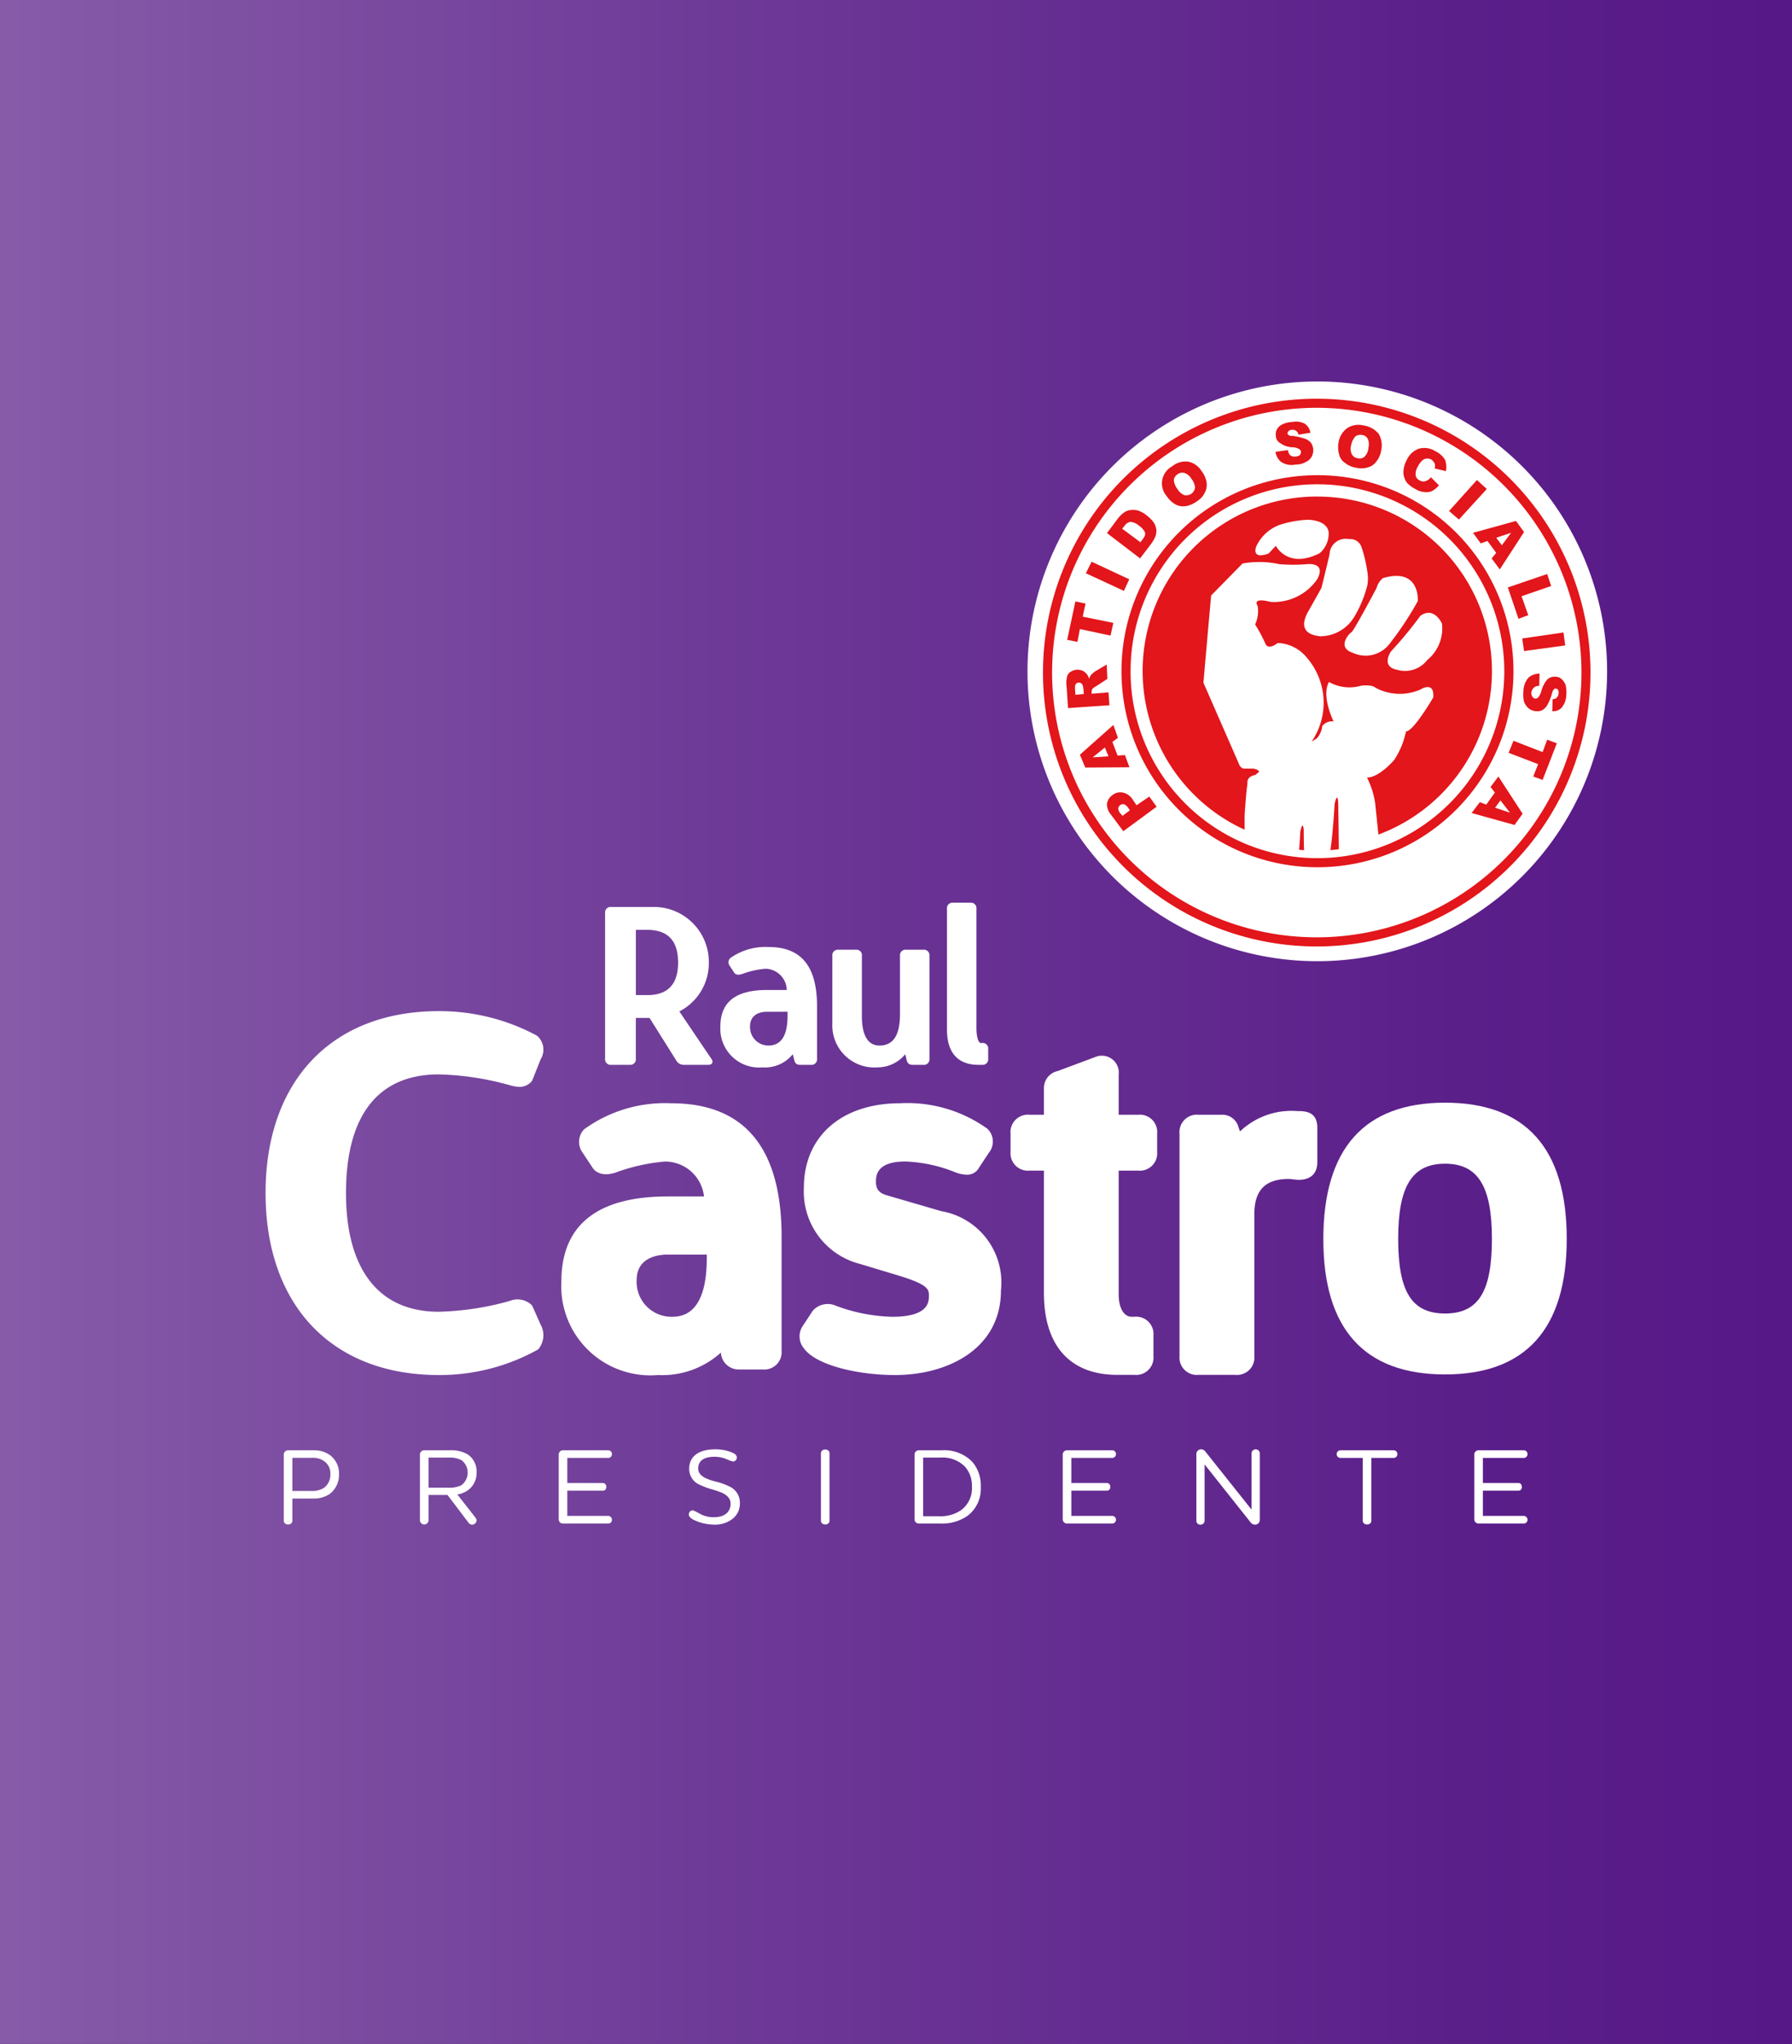 <svg id="Layer_1" data-name="Layer 1" xmlns="http://www.w3.org/2000/svg" xmlns:xlink="http://www.w3.org/1999/xlink" width="85.5" height="97.5" viewBox="0 0 85.5 97.5"><rect x="0" y="0" width="85.5" height="97.5" fill="#333333" stroke="none"/><defs><style>.cls-1{fill:none;}.cls-2{fill:url(#linear-gradient);}.cls-3,.cls-6{fill:#fff;}.cls-3,.cls-5{fill-rule:evenodd;}.cls-4,.cls-5{fill:#e2161b;}.cls-7{clip-path:url(#clip-path);}.cls-8{fill:#c01f21;}.cls-9{fill:#008d36;}</style><linearGradient id="linear-gradient" x1="-1.701" y1="49.299" x2="89.299" y2="49.299" gradientUnits="userSpaceOnUse"><stop offset="0" stop-color="#885da9"/><stop offset="0.428" stop-color="#6c3796"/><stop offset="0.783" stop-color="#5b1f8a"/><stop offset="1" stop-color="#541686"/></linearGradient><clipPath id="clip-path"><rect class="cls-1" x="-155.055" y="-6.487" width="14.518" height="101.778" transform="translate(-192.198 -103.394) rotate(-90)"/></clipPath></defs><rect class="cls-2" x="-1.701" y="-2.201" width="91" height="103"/><path class="cls-3" d="M49.024,32.02A13.827,13.827,0,1,1,62.865,45.852,13.825,13.825,0,0,1,49.024,32.02Z"/><path class="cls-4" d="M49.763,32.083h0A13.056,13.056,0,0,1,62.827,19.02h0A13.062,13.062,0,0,1,75.886,32.083h0A13.068,13.068,0,0,1,62.827,45.149h0A13.056,13.056,0,0,1,49.763,32.083Zm.435,0h0a12.627,12.627,0,0,0,12.629,12.63h0a12.637,12.637,0,0,0,12.628-12.63h0A12.644,12.644,0,0,0,62.827,19.453h0a12.634,12.634,0,0,0-12.629,12.63Z"/><path class="cls-4" d="M53.508,32.02h0a9.341,9.341,0,0,1,9.349-9.352h.008a9.343,9.343,0,0,1,9.346,9.346V32.02h0a9.35,9.35,0,0,1-9.346,9.35h-.008a9.345,9.345,0,0,1-9.349-9.35Zm.434,0h0a8.905,8.905,0,0,0,8.915,8.916h.008A8.915,8.915,0,0,0,71.773,32.02h0v-.006a8.924,8.924,0,0,0-8.909-8.912h-.008A8.904,8.904,0,0,0,53.943,32.02Z"/><path class="cls-5" d="M62.865,23.686A8.323,8.323,0,0,0,59.383,39.58v-.68s.068-1.093.137-1.526c0,0-.069-.333.364-.4l.188-.153s.021-.101-.275-.156h-.463s-.156-.013-.239-.265l-1.677-3.834s.334-3.825.37-4.162L59.285,26.88a4.526,4.526,0,0,1,1.744.03,7.725,7.725,0,0,0,1.355,0s.913-.103.46.725a2.519,2.519,0,0,1-2.219,1.079s-.891-.258-.62.192a1.498,1.498,0,0,1-.121.882,7.587,7.587,0,0,1,.507.951s.121.28.572-.067a1.869,1.869,0,0,1,1.378.688,3.284,3.284,0,0,1,.239,4.016l.246-.15a1.043,1.043,0,0,0,.26-.591l-.007.022.011-.039a.024.024,0,0,1-.004.017.588.588,0,0,1,.543-.22s-.602-1.207-.22-1.882a1.994,1.994,0,0,0,1.532.177s.502-.072.684.095a2.454,2.454,0,0,0,2.149.086s.676-.438.608.382c0,0-.941,1.615-1.293,1.615l-.084.309a3.782,3.782,0,0,1-.483,1.052s-.71.842-1.3.842a4.074,4.074,0,0,1,.388,1.204l.157,1.517a8.324,8.324,0,0,0-2.904-16.124Zm.095,2.706c-1.528.77-2.086-.356-2.086-.356l-.348.371c-.854.304-.59-.336-.59-.336a1.998,1.998,0,0,1,1.091-1.024,5.043,5.043,0,0,1,1.355-.252c.152,0,.924.034,1.01.584A1.229,1.229,0,0,1,62.96,26.392Zm.015,3.958c-1.093-.119-.708-.887-.591-1.122.125-.218.661-1.173.661-1.173.079-.304.389-1.597.389-1.597a.767.767,0,0,1,.92-.741.568.568,0,0,1,.604.373,6.734,6.734,0,0,1,.285,1.213,1.863,1.863,0,0,1,0,.6,5.608,5.608,0,0,1-.623,1.512A1.889,1.889,0,0,1,62.976,30.351Zm1.58.793c-.806-.252-.171-.941-.084-.974.099-.022,1.206-2.114,1.206-2.114a.916.916,0,0,1,.306-.477c1.792-.529,1.663,1.096,1.663,1.096a15.21,15.21,0,0,1-1.329,2.013A1.436,1.436,0,0,1,64.555,31.144Zm3.548.336a1.341,1.341,0,0,1-1.449.47c-.79-.149-.288-.875-.288-.875a18.355,18.355,0,0,0,1.401-1.697c.664-.472,1.033.371,1.033.371A1.946,1.946,0,0,1,68.103,31.48Z"/><path class="cls-5" d="M54.227,38.413l-.181-.268a.738.738,0,0,0-.47-.337.61.61,0,0,0-.494.116.64.64,0,0,0-.266.408.738.738,0,0,0,.169.502l.61.817,1.59-1.169-.35-.484Zm-.669.506-.12-.136a.437.437,0,0,1-.086-.234.331.331,0,0,1,.102-.152.284.284,0,0,1,.169-.034.457.457,0,0,1,.201.168l.085.123Z"/><path class="cls-5" d="M53.672,36.018l-.35.026-.247-.653.265-.195-.219-.613L51.524,36.001l.256.613,2.109-.013Zm-1.537.111.581-.47.172.42Z"/><path class="cls-5" d="M52.888,33.028l-.806.064v-.064a.749.749,0,0,1,.029-.154.462.462,0,0,1,.15-.117l.574-.371L52.803,31.7l-.554.327a1.074,1.074,0,0,0-.115.093.678.678,0,0,0-.108.118.647.647,0,0,0-.068.147.501.501,0,0,0-.081-.198.73.73,0,0,0-.218-.191.824.824,0,0,0-.28-.049.675.675,0,0,0-.324.117.37.37,0,0,0-.149.25,1.123,1.123,0,0,0-.015.441l.066,1.021,1.977-.133Zm-1.579.116-.018-.27c0-.117,0-.203.037-.236a.149.149,0,0,1,.142-.071.193.193,0,0,1,.126.035.248.248,0,0,1,.063.086c.017.086.033.136.033.165l.018.254Z"/><polygon class="cls-5" points="51.524 30.008 52.985 30.32 53.119 29.714 51.659 29.416 51.793 28.791 51.309 28.692 50.917 30.523 51.406 30.62 51.524 30.008"/><polygon class="cls-5" points="53.879 27.635 52.083 26.796 51.809 27.346 53.624 28.187 53.879 27.635"/><path class="cls-5" d="M54.95,25.906a1.5,1.5,0,0,0,.175-.314.784.784,0,0,0,.046-.325.859.859,0,0,0-.12-.338,1.756,1.756,0,0,0-.355-.355,1.336,1.336,0,0,0-.334-.197.806.806,0,0,0-.353-.052.723.723,0,0,0-.317.082,1.403,1.403,0,0,0-.338.304l-.537.719,1.579,1.207Zm-1.306-.808a.433.433,0,0,1,.284-.203.704.704,0,0,1,.421.185.845.845,0,0,1,.236.236.25.25,0,0,1,.049.205.722.722,0,0,1-.141.234l-.078.114-.874-.649Z"/><path class="cls-5" d="M56.694,22.023a1,1,0,0,0-.771.225.925.925,0,0,0-.253,1.425,1.242,1.242,0,0,0,.436.401.804.804,0,0,0,.484.068,1.276,1.276,0,0,0,.524-.234.973.973,0,0,0,.374-.417.784.784,0,0,0,.082-.472,1.147,1.147,0,0,0-.238-.542A.969.969,0,0,0,56.694,22.023Zm.144,1.535a.473.473,0,0,1-.325.063.693.693,0,0,1-.337-.296.815.815,0,0,1-.171-.426.371.371,0,0,1,.171-.269.382.382,0,0,1,.337-.068.597.597,0,0,1,.325.269.773.773,0,0,1,.181.439A.457.457,0,0,1,56.838,23.558Z"/><path class="cls-5" d="M62.288,20.938a3.318,3.318,0,0,0-.588-.142c-.119,0-.185-.01-.215-.045a.088.088,0,0,1-.054-.084.126.126,0,0,1,.054-.101.198.198,0,0,1,.146-.062.275.275,0,0,1,.204.048.246.246,0,0,1,.115.183l.573-.091a.663.663,0,0,0-.268-.432.92.92,0,0,0-.59-.083,1.177,1.177,0,0,0-.486.117.604.604,0,0,0-.256.236.517.517,0,0,0-.049.304.394.394,0,0,0,.202.347,1.081,1.081,0,0,0,.589.204.649.649,0,0,1,.32.085.158.158,0,0,1,.086.131.328.328,0,0,1-.048.155.379.379,0,0,1-.207.068.315.315,0,0,1-.283-.085.585.585,0,0,1-.087-.22l-.587.082a.722.722,0,0,0,.272.486.923.923,0,0,0,.703.119.892.892,0,0,0,.466-.119.593.593,0,0,0,.288-.264.681.681,0,0,0,.068-.354.733.733,0,0,0-.099-.289A.656.656,0,0,0,62.288,20.938Z"/><path class="cls-5" d="M65.078,20.3a1.009,1.009,0,0,0-.786.113,1.04,1.04,0,0,0-.426.687,1.3,1.3,0,0,0,.034.608.663.663,0,0,0,.29.385,1.089,1.089,0,0,0,.514.219,1.076,1.076,0,0,0,.57-.019.715.715,0,0,0,.39-.271,1.115,1.115,0,0,0,.235-.535,1.098,1.098,0,0,0-.117-.789A1.128,1.128,0,0,0,65.078,20.3Zm.016,1.494a.353.353,0,0,1-.318.064.362.362,0,0,1-.273-.181.604.604,0,0,1-.032-.457.795.795,0,0,1,.204-.407.414.414,0,0,1,.318-.062.335.335,0,0,1,.266.187.623.623,0,0,1,.032.415A.653.653,0,0,1,65.094,21.794Z"/><path class="cls-5" d="M68.987,22.475a.987.987,0,0,0-.046-.553,1.13,1.13,0,0,0-.457-.399.984.984,0,0,0-.785-.119,1.004,1.004,0,0,0-.579.538,1.305,1.305,0,0,0-.163.61.928.928,0,0,0,.163.465,1.364,1.364,0,0,0,.422.315.904.904,0,0,0,.423.141.68.68,0,0,0,.37-.052,1.314,1.314,0,0,0,.321-.269l-.389-.387a.492.492,0,0,1-.247.185.333.333,0,0,1-.288-.035.325.325,0,0,1-.188-.234.706.706,0,0,1,.119-.453.864.864,0,0,1,.254-.306.384.384,0,0,1,.374,0,.408.408,0,0,1,.116.117.266.266,0,0,1,.062.154.616.616,0,0,1-.016.153Z"/><polygon class="cls-5" points="70.467 22.898 69.137 24.378 69.607 24.784 70.938 23.325 70.467 22.898"/><path class="cls-5" d="M70.648,25.92l.321-.114.418.567-.218.265.389.524L72.715,25.38l-.384-.53-2.05.567Zm1.447-.503-.438.593-.27-.359Z"/><polygon class="cls-5" points="72.45 29.518 72.916 29.344 72.596 28.442 74.01 27.954 73.819 27.382 71.942 28.022 72.45 29.518"/><polygon class="cls-5" points="72.715 31.057 74.679 30.789 74.597 30.17 72.629 30.457 72.715 31.057"/><path class="cls-5" d="M74.698,32.671a.85.85,0,0,0-.198-.285.418.418,0,0,0-.275-.102.497.497,0,0,0-.406.135,1.427,1.427,0,0,0-.28.554.771.771,0,0,1-.152.3.176.176,0,0,1-.128.051.19.19,0,0,1-.142-.082.346.346,0,0,1-.054-.203.393.393,0,0,1,.158-.266.333.333,0,0,1,.219-.052l.016-.589a.841.841,0,0,0-.519.183,1.013,1.013,0,0,0-.253.677,1.501,1.501,0,0,0,.032.488.85.85,0,0,0,.221.314.637.637,0,0,0,.351.132.534.534,0,0,0,.302-.051.702.702,0,0,0,.229-.231,2.248,2.248,0,0,0,.225-.553c.032-.12.064-.186.098-.202a.063.063,0,0,1,.084-.038.105.105,0,0,1,.103.054.194.194,0,0,1,.033.165.28.28,0,0,1-.083.202c-.032.051-.1.068-.202.09l-.015.565a.546.546,0,0,0,.47-.197.993.993,0,0,0,.199-.559A1.61,1.61,0,0,0,74.698,32.671Z"/><polygon class="cls-5" points="73.601 35.877 72.211 35.337 71.979 35.912 73.387 36.452 73.154 37.041 73.601 37.205 74.279 35.458 73.819 35.286 73.601 35.877"/><path class="cls-5" d="M71.117,37.54l.206.268-.409.573-.309-.113-.393.515,2.05.57.384-.536-1.155-1.776Zm.926,1.226-.709-.236.255-.348Z"/><path class="cls-5" d="M62.037,39.69s-.013.369-.054.846a2.22,2.22,0,0,0,.237.017c-.011-.282-.016-.605-.016-.95C62.205,39.603,62.171,39.053,62.037,39.69Z"/><path class="cls-5" d="M63.678,38.342s-.073,1.368-.202,2.211c.134-.009.273-.027.403-.044-.002-.417-.015-1.261-.03-2.241C63.849,38.268,63.814,37.729,63.678,38.342Z"/><path class="cls-6" d="M25.373,63.365c.133.398.133.531-.023.685a9.426,9.426,0,0,1-4.419,1.084c-4.398,0-7.8-2.696-7.8-8.223,0-5.522,3.381-8.218,7.8-8.218A9.416,9.416,0,0,1,25.35,49.777c.155.133.155.244.023.574l-.355.93c-.11.153-.352.108-.575.043a14.2,14.2,0,0,0-3.511-.531c-2.674,0-4.882,1.636-4.882,6.118,0,4.486,2.232,6.123,4.882,6.123a14.139,14.139,0,0,0,3.511-.532c.201-.064.465-.111.575.044Z"/><path class="cls-6" d="M20.931,65.593c-5.093,0-8.26-3.327-8.26-8.682,0-5.352,3.167-8.677,8.26-8.677a9.797,9.797,0,0,1,4.688,1.17.872.872,0,0,1,.18,1.119L25.39,51.549a.728.728,0,0,1-.615.295,1.7,1.7,0,0,1-.461-.079,13.637,13.637,0,0,0-3.383-.513c-2.894,0-4.423,1.958-4.423,5.659,0,3.651,1.571,5.663,4.423,5.663a13.723,13.723,0,0,0,3.38-.512.976.976,0,0,1,1.078.216l.402.902a1.042,1.042,0,0,1-.118,1.193A9.626,9.626,0,0,1,20.931,65.593Zm0-16.44c-4.595,0-7.341,2.9-7.341,7.759,0,4.861,2.746,7.762,7.341,7.762A9.383,9.383,0,0,0,25,63.731a1.661,1.661,0,0,0-.066-.222l-.258-.595a.721.721,0,0,0-.089.026,14.887,14.887,0,0,1-3.656.553c-1.606,0-5.342-.64-5.342-6.582,0-5.937,3.736-6.578,5.342-6.578a14.823,14.823,0,0,1,3.608.54c.054.016.097.027.129.034l.274-.72a.827.827,0,0,0,.038-.106A9.444,9.444,0,0,0,20.931,49.152Z"/><path class="cls-6" d="M35.287,64.868c-.31,0-.374-.133-.443-.442l-.219-.908h-.045a3.372,3.372,0,0,1-3.181,1.616,3.819,3.819,0,0,1-4.155-4.002c0-2.85,2.099-3.599,4.617-3.599h2.275c-.109-.931-.573-2.584-2.407-2.584a9.033,9.033,0,0,0-2.496.55c-.42.132-.509.046-.575-.044l-.465-.708a.412.412,0,0,1,.024-.574,6.226,6.226,0,0,1,3.821-1.084c3.823,0,4.794,2.742,4.794,5.9v5.437c0,.309-.132.442-.443.442Zm-1.106-5.48H31.86c-1.169,0-1.942.617-1.942,1.678a2.084,2.084,0,0,0,2.098,2.208c1.349,0,2.165-.994,2.165-3.245Z"/><path class="cls-6" d="M31.398,65.593a4.254,4.254,0,0,1-4.614-4.46c0-2.693,1.708-4.059,5.076-4.059h1.73a1.871,1.871,0,0,0-1.862-1.665,8.945,8.945,0,0,0-2.359.527c-.717.23-1.008-.108-1.08-.209l-.481-.728a.867.867,0,0,1,.063-1.13A6.571,6.571,0,0,1,32.038,52.63c3.487,0,5.253,2.139,5.253,6.36v5.437a.828.828,0,0,1-.901.901H35.287a.853.853,0,0,1-.892-.804v-.002A4.164,4.164,0,0,1,31.398,65.593Zm.462-7.601c-2.874,0-4.157.969-4.157,3.141a3.371,3.371,0,0,0,3.694,3.541A2.975,2.975,0,0,0,34.175,63.3l.129-.241H34.94l.128.352.224.908c.008.035.014.065.017.085l1.059.005L36.372,58.99c0-3.713-1.377-5.441-4.334-5.441a5.896,5.896,0,0,0-3.482.933l.412.612c.032-.008.072-.018.127-.034a9.439,9.439,0,0,1,2.633-.571c1.595,0,2.639,1.089,2.864,2.989l.06.513Zm.155,5.742a2.548,2.548,0,0,1-2.558-2.667A2.139,2.139,0,0,1,31.86,58.928h2.781V60.03C34.642,63.252,32.994,63.734,32.016,63.734ZM31.86,59.847c-.445,0-1.484.118-1.484,1.22a1.664,1.664,0,0,0,1.639,1.747c.423,0,1.706,0,1.706-2.784v-.183Z"/><path class="cls-6" d="M41.158,59.851a3.115,3.115,0,0,1-2.342-3.2c0-2.037,1.436-3.562,4.13-3.562a6.152,6.152,0,0,1,3.845,1.084c.089.09.222.244,0,.574l-.464.708c-.088.201-.375.111-.573.044a7.355,7.355,0,0,0-2.563-.55c-1.303,0-1.855.573-1.855,1.436a1.048,1.048,0,0,0,.861,1.08l2.583.753a3.017,3.017,0,0,1,2.52,3.334c0,2.388-2.163,3.583-4.596,3.583-1.854,0-3.556-.511-3.977-1.084a.435.435,0,0,1-.023-.575l.465-.707c.11-.153.374-.111.574-.042a8.583,8.583,0,0,0,2.828.55c1.834,0,2.208-.773,2.208-1.48,0-.685-.441-.972-1.722-1.37Z"/><path class="cls-6" d="M42.703,65.593c-1.699,0-3.737-.438-4.347-1.272a.893.893,0,0,1-.033-1.102l.462-.702a.958.958,0,0,1,1.107-.226,8.162,8.162,0,0,0,2.679.523c1.749,0,1.749-.714,1.749-1.019,0-.308-.067-.518-1.4-.933l-1.896-.572a3.559,3.559,0,0,1-2.669-3.64c0-2.444,1.804-4.021,4.589-4.021a6.545,6.545,0,0,1,4.17,1.218.849.849,0,0,1,.058,1.154l-.463.704a.637.637,0,0,1-.602.331,1.608,1.608,0,0,1-.504-.105,7.012,7.012,0,0,0-2.413-.524c-1.397,0-1.397.707-1.397.976,0,.346.153.531.527.638l2.589.754a3.454,3.454,0,0,1,2.849,3.775C47.759,64.344,45.22,65.593,42.703,65.593Zm-3.222-2.463-.391.598c.276.418,1.714.946,3.614.946,1.908,0,4.138-.818,4.138-3.122a2.576,2.576,0,0,0-2.188-2.893l-2.586-.753a1.499,1.499,0,0,1-1.192-1.522c0-.57.226-1.895,2.315-1.895a7.8,7.8,0,0,1,2.718.576.726.726,0,0,0,.108.034l.39-.603a5.435,5.435,0,0,0-3.462-.947c-2.264,0-3.67,1.188-3.67,3.102a2.672,2.672,0,0,0,2.017,2.76l1.898.574c1.162.36,2.049.723,2.049,1.81,0,.723-.344,1.938-2.668,1.938a9.101,9.101,0,0,1-2.973-.572A.631.631,0,0,0,39.481,63.129Z"/><path class="cls-6" d="M53.316,65.126c-1.991,0-3.05-1.126-3.05-3.448V55.382h-1.148c-.311,0-.441-.133-.441-.441V54.079c0-.312.131-.445.441-.445h1.148v-1.7c0-.31.155-.331.442-.442l1.768-.66c.287-.112.44.133.44.441v2.361h1.393c.309,0,.442.133.442.445v.862c0,.308-.134.441-.442.441H52.917V61.746c0,1.079.553,1.525,1.061,1.525h.155c.307,0,.442.132.442.441v.973c0,.308-.135.441-.442.441Z"/><path class="cls-6" d="M54.132,65.585h-.816c-2.264,0-3.508-1.389-3.508-3.907V55.842h-.69a.829.829,0,0,1-.902-.901V54.079a.829.829,0,0,1,.902-.903h.69V51.934a.828.828,0,0,1,.653-.841l1.855-.692a.81.81,0,0,1,1.059.872v1.903h.934a.828.828,0,0,1,.901.903v.862a.828.828,0,0,1-.901.901h-.934V61.746c0,.735.303,1.066.602,1.066h.155a.826.826,0,0,1,.901.9v.973A.827.827,0,0,1,54.132,65.585ZM49.134,54.917l1.592.006v6.754c0,2.039.822,2.989,2.59,2.989h.796l.003-.933-.138-.003c-.732,0-1.519-.622-1.519-1.985V54.923h1.829l.006-.825-1.834-.004V51.322l-1.589.6c-.066.025-.111.039-.144.052v2.12H49.14Z"/><path class="cls-6" d="M57.179,65.126c-.308,0-.443-.132-.443-.441V54.079c0-.312.135-.445.443-.445h1.103c.312,0,.312.158.442.445l.221.841h.044a3.068,3.068,0,0,1,3.006-1.461c.309,0,.396.021.396.334v1.655c0,.573-.485.334-.905.334a1.902,1.902,0,0,0-2.101,2.14v6.763c0,.308-.13.441-.441.441Z"/><path class="cls-6" d="M58.945,65.585h-1.766a.829.829,0,0,1-.902-.9V54.079a.83.83,0,0,1,.902-.903h1.103a.795.795,0,0,1,.808.592l.074.203a3.557,3.557,0,0,1,2.735-.969c.341.001.952-.002.952.791v1.655c0,.624-.439.91-1.124.814a2.271,2.271,0,0,0-.24-.022c-1.119,0-1.64.535-1.64,1.682v6.763A.828.828,0,0,1,58.945,65.585Zm-1.75-.924,1.729.006.003-6.745a2.35,2.35,0,0,1,2.559-2.601,2.569,2.569,0,0,1,.359.031c.028.003.058.008.084.011l.003-1.443a2.584,2.584,0,0,0-2.556,1.251l-.138.209h-.602l-.135-.343-.26-.919a.053.053,0,0,1-.008-.021L57.2,54.095Z"/><path class="cls-6" d="M63.599,59.115c0-3.291,1.105-6.054,5.347-6.054s5.346,2.763,5.346,6.033c0,3.29-1.104,6.011-5.346,6.011S63.599,62.409,63.599,59.115Zm8.042-.022c0-2.186-.484-4.041-2.696-4.041-2.208,0-2.696,1.855-2.696,4.041,0,2.211.487,4.023,2.696,4.023C71.157,63.116,71.642,61.304,71.642,59.093Z"/><path class="cls-6" d="M68.946,65.564c-3.853,0-5.807-2.17-5.807-6.449,0-4.323,1.954-6.514,5.807-6.514s5.806,2.184,5.806,6.492C74.752,63.387,72.8,65.564,68.946,65.564Zm0-12.044c-3.334,0-4.886,1.778-4.886,5.595,0,3.824,1.507,5.53,4.886,5.53,3.334,0,4.888-1.764,4.888-5.552C73.834,55.291,72.28,53.52,68.946,53.52Zm0,10.056c-3.154,0-3.154-3.374-3.154-4.483,0-1.112,0-4.5,3.154-4.5s3.155,3.388,3.155,4.5C72.101,61.017,71.774,63.576,68.946,63.576Zm0-8.064c-1.569,0-2.236,1.072-2.236,3.581,0,2.532.648,3.564,2.236,3.564s2.236-1.032,2.236-3.564C71.182,56.584,70.514,55.512,68.946,55.512Z"/><path class="cls-6" d="M32.646,50.704a.312.312,0,0,1-.304-.172l-1.298-2.064H30.25v2.031c0,.144-.062.205-.205.205h-.878c-.143,0-.203-.061-.203-.205V43.561c0-.144.06-.204.203-.204h1.938A2.554,2.554,0,0,1,32.28,48.213l1.571,2.328c.079.112.079.163-.081.163ZM30.902,47.56c1,0,1.54-.539,1.54-1.641,0-1.106-.54-1.644-1.54-1.655H30.25V47.56Z"/><path class="cls-6" d="M33.77,50.795H32.646a.411.411,0,0,1-.386-.217l-1.269-2.02h-.653v1.941a.264.264,0,0,1-.294.296h-.878a.265.265,0,0,1-.296-.296V43.561a.264.264,0,0,1,.296-.296h1.938A2.625,2.625,0,0,1,33.82,45.919a2.593,2.593,0,0,1-1.407,2.329L33.928,50.49c.033.045.096.135.054.218C33.944,50.784,33.852,50.795,33.77,50.795Zm-3.615-2.419h.941L32.42,50.483a.226.226,0,0,0,.227.128h1.14l-.01-.016-1.634-2.421.098-.044a2.42,2.42,0,0,0,1.396-2.212,2.447,2.447,0,0,0-2.532-2.471H29.167c-.092,0-.112.02-.112.113v6.937c0,.093.02.112.112.112h.878c.091,0,.111-.019.111-.112Zm.747-.726h-.747V44.173h.747a1.522,1.522,0,0,1,1.633,1.746C32.536,47.051,31.971,47.65,30.902,47.65Zm-.563-.182h.563c.961,0,1.451-.522,1.451-1.549,0-1.04-.477-1.552-1.452-1.563h-.562Z"/><path class="cls-6" d="M38.175,50.704c-.141,0-.174-.061-.203-.205l-.104-.416h-.019a1.557,1.557,0,0,1-1.469.742,1.762,1.762,0,0,1-1.919-1.844c0-1.318.97-1.665,2.134-1.665h1.051A1.174,1.174,0,0,0,36.533,46.12a4.266,4.266,0,0,0-1.154.255c-.194.066-.235.021-.265-.018L34.9,46.03a.191.191,0,0,1,.01-.265,2.857,2.857,0,0,1,1.764-.499c1.766,0,2.218,1.263,2.218,2.724v2.509c0,.144-.064.205-.206.205Zm-.509-2.531H36.595c-.543,0-.9.287-.9.776a.963.963,0,0,0,.972,1.018c.619,0,.999-.456.999-1.5Z"/><path class="cls-6" d="M36.38,50.917a1.85,1.85,0,0,1-2.01-1.936c0-1.184.729-1.756,2.225-1.756h.943a1.038,1.038,0,0,0-1.005-1.013,4.046,4.046,0,0,0-1.088.238l-.038.013c-.241.081-.339-.011-.368-.05l-.218-.332a.283.283,0,0,1,.021-.377,2.905,2.905,0,0,1,1.833-.529c1.553,0,2.307.921,2.307,2.815v2.509a.264.264,0,0,1-.294.296h-.512c-.217,0-.262-.131-.293-.276l-.057-.229A1.71,1.71,0,0,1,36.38,50.917Zm.215-3.509c-1.393,0-2.042.5-2.042,1.573A1.669,1.669,0,0,0,36.38,50.734a1.463,1.463,0,0,0,1.389-.696l.024-.049H37.92l.037.07.103.416c.03.134.042.134.114.134h.512c.091,0,.111-.019.111-.112V47.99c0-1.771-.693-2.632-2.123-2.632a2.8,2.8,0,0,0-1.696.469c-.041.047-.05.079-.001.154l.214.327c.015.018.015.031.16-.02l.041-.012a4.103,4.103,0,0,1,1.142-.246c.947,0,1.155.892,1.202,1.276l.013.103Zm.072,2.651a1.06,1.06,0,0,1-1.063-1.11.874.874,0,0,1,.991-.868h1.161v.386C37.756,49.784,37.163,50.059,36.666,50.059Zm-.072-1.794c-.507,0-.808.256-.808.684a.875.875,0,0,0,.88.926c.602,0,.908-.475.908-1.409v-.202Z"/><path class="cls-6" d="M43.54,50.704c-.142,0-.174-.061-.204-.205l-.103-.416h-.02a1.555,1.555,0,0,1-1.357.742,1.923,1.923,0,0,1-2.05-1.999V45.599c0-.139.061-.204.194-.204h.837c.133,0,.193.064.193.204v2.879c0,.786.226,1.489.931,1.489.723,0,1.068-.538,1.068-1.59V45.599c0-.139.065-.204.205-.204h.818c.142,0,.202.064.202.204v4.9c0,.144-.06.205-.202.205Z"/><path class="cls-6" d="M41.856,50.917a2.005,2.005,0,0,1-2.143-2.091V45.599A.262.262,0,0,1,40,45.304h.837a.261.261,0,0,1,.285.295v2.879c0,.636.146,1.397.839,1.397.659,0,.979-.49.979-1.498V45.599a.265.265,0,0,1,.294-.295h.818a.265.265,0,0,1,.294.295v4.9a.264.264,0,0,1-.294.296H43.54c-.217,0-.261-.131-.293-.276l-.057-.227A1.721,1.721,0,0,1,41.856,50.917ZM40,45.487c-.076,0-.104.018-.104.112v3.227a1.833,1.833,0,0,0,1.96,1.909,1.47,1.47,0,0,0,1.278-.694l.024-.05h.127l.038.07.1.416c.031.134.044.134.117.134h.511c.089,0,.111-.019.111-.112v-4.9c0-.089-.022-.112-.111-.112h-.818c-.09,0-.111.023-.111.112v2.779c0,1.115-.391,1.681-1.163,1.681-.659,0-1.022-.561-1.022-1.581V45.599c0-.094-.026-.112-.102-.112Z"/><path class="cls-6" d="M46.681,50.704c-.917,0-1.409-.52-1.409-1.59v-5.756c0-.144.061-.205.204-.205h.816c.145,0,.205.06.205.205v5.683c0,.572.153.805.285.805h.072c.143,0,.204.061.204.204v.449c0,.144-.06.205-.204.205Z"/><path class="cls-6" d="M46.854,50.795h-.173c-.982,0-1.499-.581-1.499-1.682v-5.756a.264.264,0,0,1,.294-.296h.816a.264.264,0,0,1,.296.296v5.683c0,.544.142.712.194.712h.072a.264.264,0,0,1,.294.297v.449A.264.264,0,0,1,46.854,50.795Zm-1.378-7.551c-.091,0-.11.02-.11.113v5.756c0,1.008.429,1.498,1.315,1.498h.173c.091,0,.112-.019.112-.112V50.05c0-.094-.02-.113-.112-.113h-.072c-.183,0-.378-.236-.378-.896V43.357c0-.093-.02-.113-.113-.113Z"/><path class="cls-6" d="M13.539,69.383a.208.208,0,0,1,.206-.2h1.216a1.274,1.274,0,0,1,.805.247,1.094,1.094,0,0,1,.41.903,1.149,1.149,0,0,1-.439.929,1.372,1.372,0,0,1-.828.222h-.96V72.53c.016.256-.421.256-.41,0Zm.41,1.74h.894a1.081,1.081,0,0,0,.6-.139.766.766,0,0,0,.319-.652.703.703,0,0,0-.298-.631.9.9,0,0,0-.565-.159h-.95Z"/><path class="cls-6" d="M20.036,69.383a.201.201,0,0,1,.205-.2h1.228a1.521,1.521,0,0,1,.851.2.968.968,0,0,1,.417.867.99.99,0,0,1-.411.837,1.204,1.204,0,0,1-.504.205l.857,1.094a.23.23,0,0,1,.058.138.211.211,0,0,1-.212.205.204.204,0,0,1-.174-.097L21.35,71.313h-.903V72.53a.206.206,0,0,1-.411,0Zm.411,1.585h.965a1.246,1.246,0,0,0,.601-.119.749.749,0,0,0,.009-1.194,1.197,1.197,0,0,0-.602-.123h-.973Z"/><path class="cls-6" d="M26.657,69.383a.2.2,0,0,1,.204-.2h2.161a.175.175,0,0,1,.175.18.18.18,0,0,1-.175.185H27.067v1.196h1.688c.23-.006.23.38,0,.364H27.067V72.313h1.955a.18.18,0,0,1,.175.185.177.177,0,0,1-.175.179H26.861a.2.2,0,0,1-.204-.2Z"/><path class="cls-6" d="M33.066,72.047a3.587,3.587,0,0,1,.375.19,1.35,1.35,0,0,0,.616.138c.533,0,.801-.26.801-.646,0-.231-.148-.406-.443-.534a4.732,4.732,0,0,0-.466-.155,3.328,3.328,0,0,1-.548-.206.818.818,0,0,1-.519-.768c0-.58.441-.929,1.237-.929a2.018,2.018,0,0,1,.8.149c.159.061.235.144.235.242a.184.184,0,0,1-.194.189,2.282,2.282,0,0,1-.349-.134,1.535,1.535,0,0,0-.514-.092c-.518,0-.784.195-.784.563,0,.242.175.396.502.519a3.425,3.425,0,0,0,.328.102,3.064,3.064,0,0,1,.704.257.836.836,0,0,1,.453.759.914.914,0,0,1-.345.76,1.372,1.372,0,0,1-.898.277,2.277,2.277,0,0,1-.997-.246c-.127-.077-.194-.154-.194-.235A.191.191,0,0,1,33.066,72.047Z"/><path class="cls-6" d="M39.168,69.337c-.011-.257.426-.257.41,0V72.53c.016.256-.421.256-.41,0Z"/><path class="cls-6" d="M43.634,69.383a.201.201,0,0,1,.204-.2H44.931a1.865,1.865,0,0,1,1.457.548,1.724,1.724,0,0,1,.406,1.202,1.603,1.603,0,0,1-.651,1.39,2.141,2.141,0,0,1-1.288.354H43.838a.2.2,0,0,1-.204-.2Zm.41,2.946h.771a1.738,1.738,0,0,0,1.02-.277,1.29,1.29,0,0,0,.538-1.119,1.393,1.393,0,0,0-.328-.966,1.505,1.505,0,0,0-1.179-.436h-.822Z"/><path class="cls-6" d="M50.705,69.383a.202.202,0,0,1,.206-.2H53.07a.174.174,0,0,1,.175.18.18.18,0,0,1-.175.185H51.116v1.196h1.687c.231-.006.231.38,0,.364H51.116V72.313H53.07a.179.179,0,0,1,.175.185.177.177,0,0,1-.175.179H50.911a.201.201,0,0,1-.206-.2Z"/><path class="cls-6" d="M57.08,69.358a.227.227,0,0,1,.231-.221.248.248,0,0,1,.204.112L59.712,72.01V69.327a.198.198,0,0,1,.201-.19.194.194,0,0,1,.194.19v3.182a.224.224,0,0,1-.236.221.274.274,0,0,1-.205-.112l-2.192-2.761v2.689a.193.193,0,0,1-.2.185.188.188,0,0,1-.194-.185Z"/><path class="cls-6" d="M63.957,69.183h2.54a.178.178,0,0,1,.176.18.181.181,0,0,1-.176.185H65.43V72.53c.015.256-.421.256-.41,0V69.548h-1.062a.182.182,0,0,1,0-.365Z"/><path class="cls-6" d="M70.341,69.383a.202.202,0,0,1,.206-.2h2.159a.175.175,0,0,1,.175.18.18.18,0,0,1-.175.185h-1.955v1.196H72.44c.231-.006.231.38,0,.364h-1.689V72.313h1.955a.18.18,0,0,1,.175.185.178.178,0,0,1-.175.179H70.547a.202.202,0,0,1-.206-.2Z"/><g class="cls-7"><rect class="cls-8" x="-296.501" y="39.778" width="452.942" height="2.823"/><rect class="cls-9" x="-296.501" y="42.601" width="452.942" height="2.822"/><rect class="cls-6" x="-296.501" y="45.423" width="452.942" height="1.315"/><rect class="cls-6" x="-296.501" y="38.434" width="452.942" height="1.315"/></g></svg>